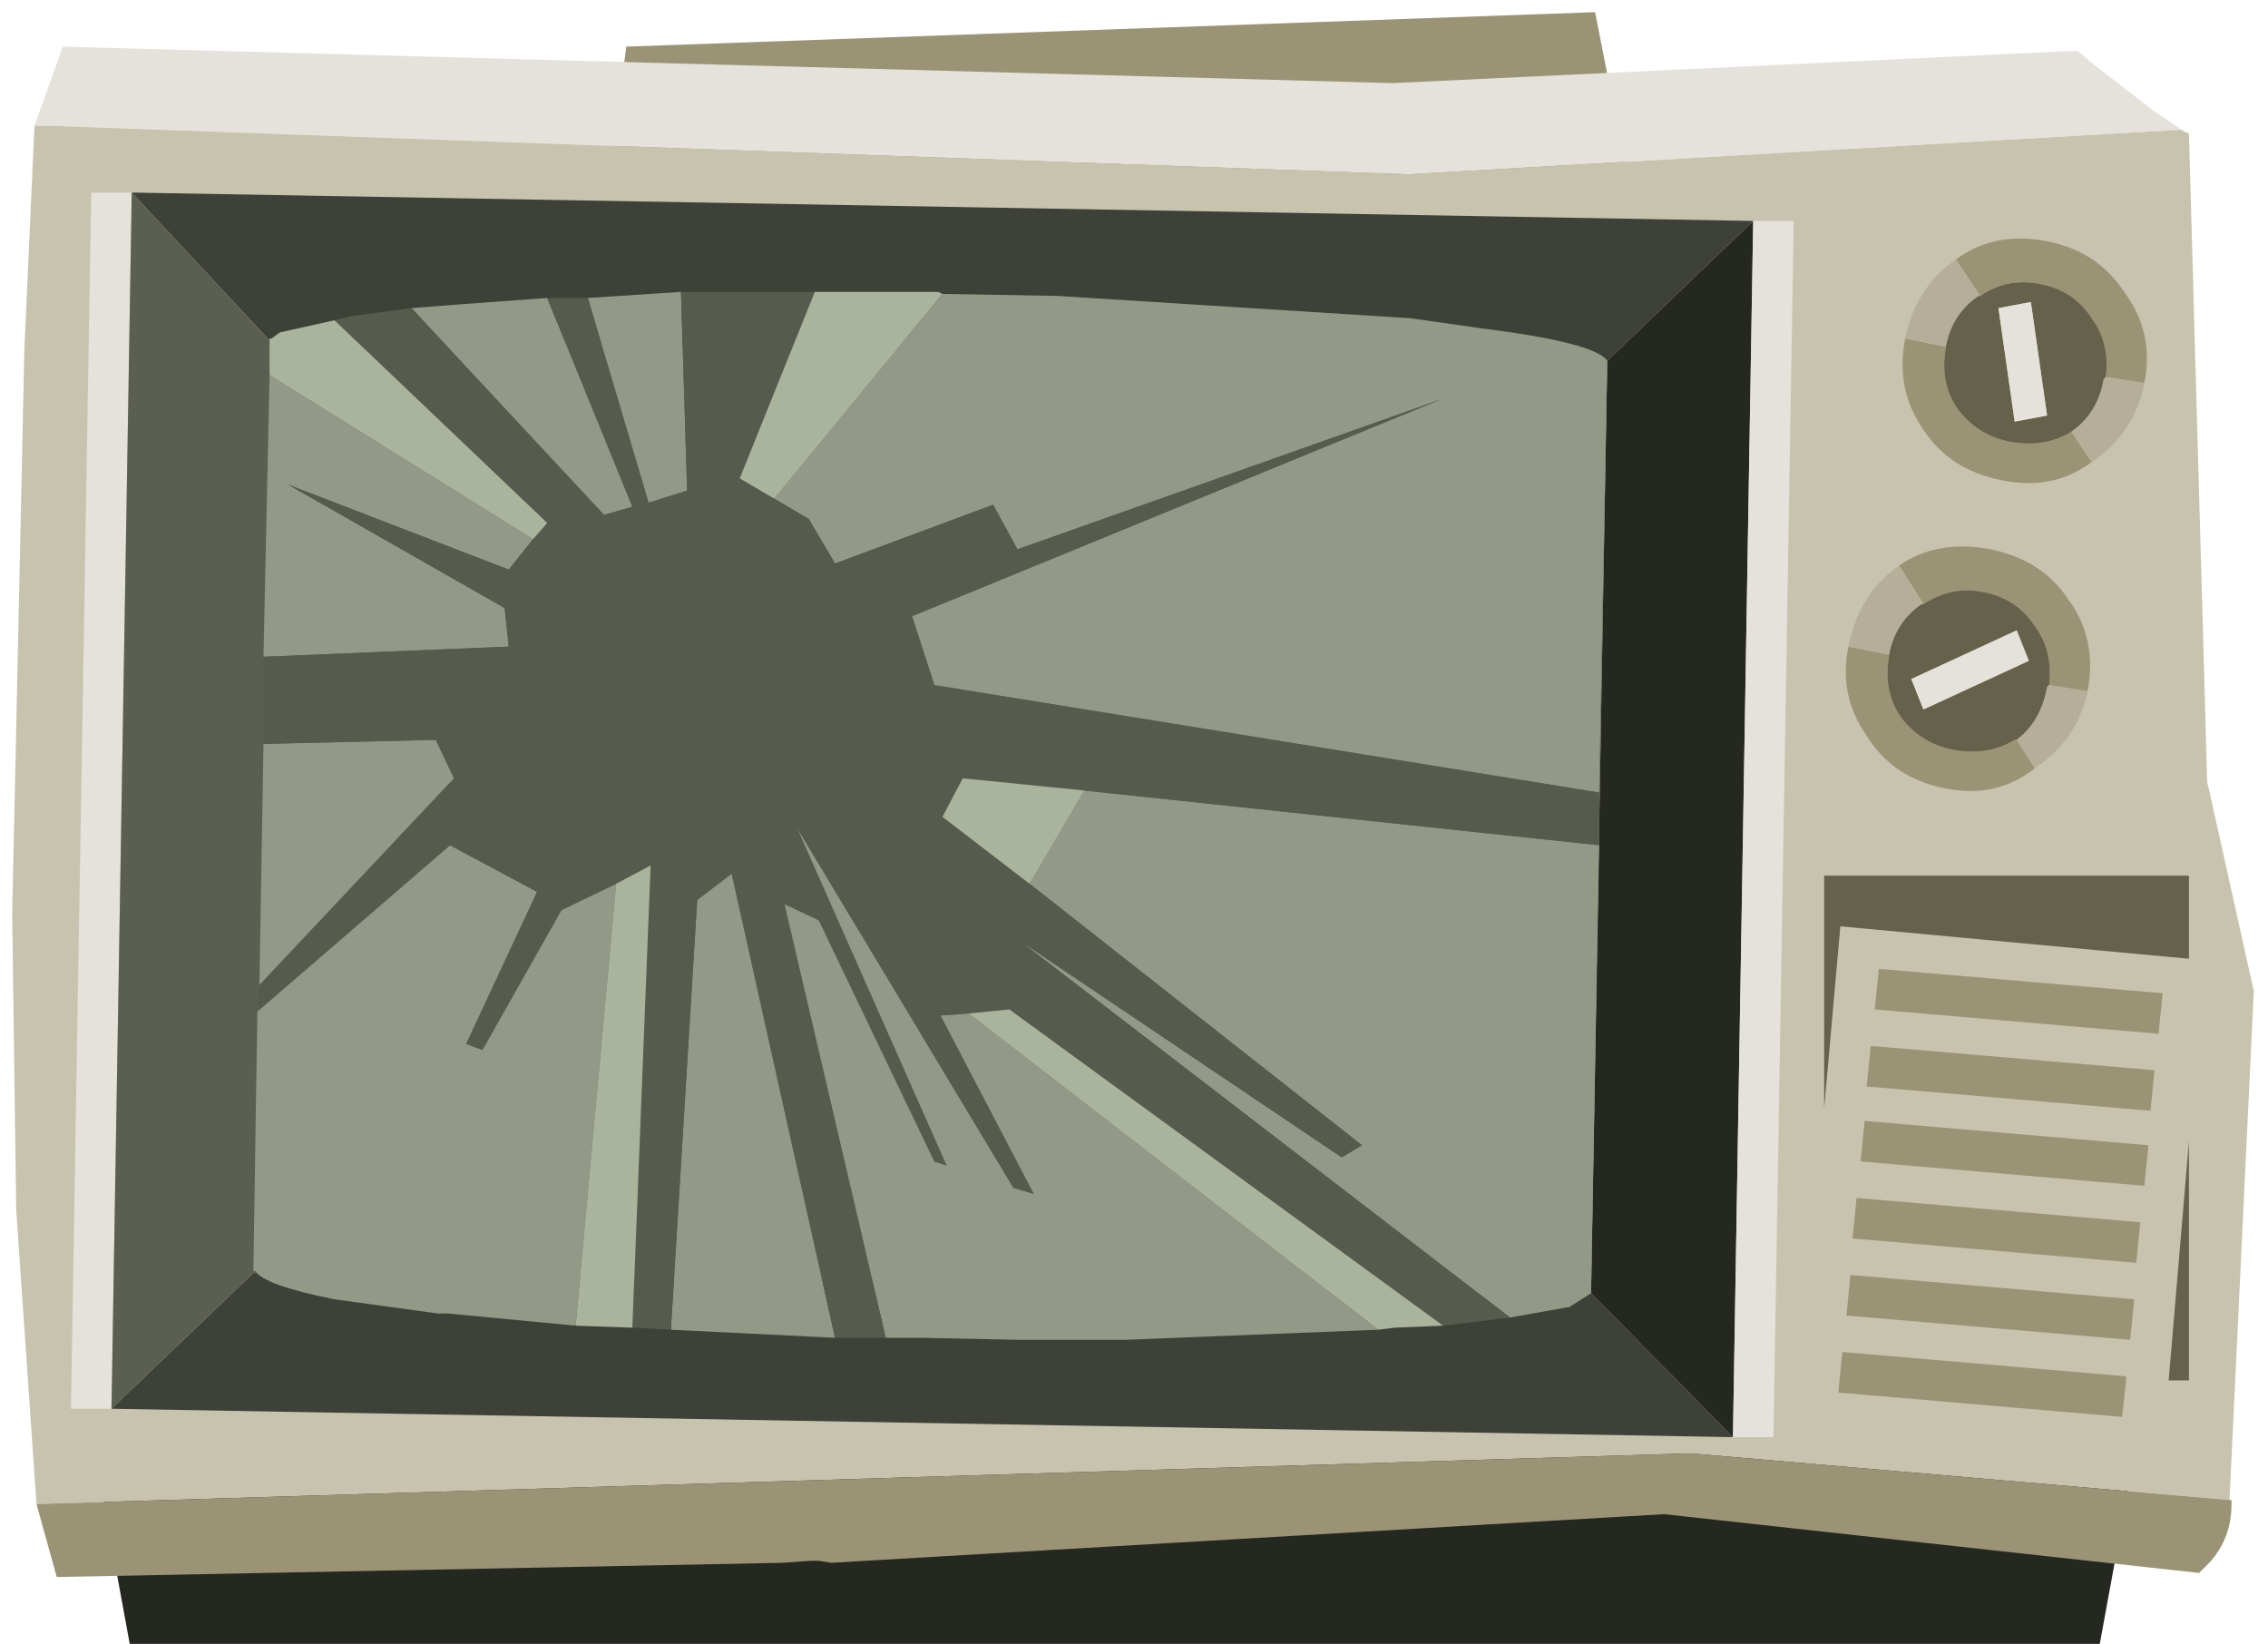 <?xml version="1.0" encoding="UTF-8" standalone="no"?>
<svg xmlns:ffdec="https://www.free-decompiler.com/flash" xmlns:xlink="http://www.w3.org/1999/xlink" ffdec:objectType="frame" height="40.55px" width="55.95px" xmlns="http://www.w3.org/2000/svg">
  <g transform="matrix(1.0, 0.0, 0.0, 1.0, 27.5, 20.5)">
    <use ffdec:characterId="845" height="40.25" transform="matrix(1.0, 0.0, 0.0, 1.0, -27.25, -20.2)" width="55.35" xlink:href="#shape0"/>
  </g>
  <defs>
    <g id="shape0" transform="matrix(1.0, 0.0, 0.0, 1.0, 27.25, 20.2)">
      <path d="M0.6 -10.55 L-13.25 -10.05 -12.05 -19.35 11.85 -20.2 13.65 -11.05 0.6 -10.55" fill="#9b9375" fill-rule="evenodd" stroke="none"/>
      <path d="M-2.75 20.05 L-3.2 20.05 -6.65 20.05 -8.2 20.05 -9.65 20.05 -24.3 20.05 -26.5 8.05 26.5 8.05 24.3 20.05 22.35 20.05 18.35 20.05 7.0 20.05 5.4 20.05 2.75 20.05 -2.75 20.05" fill="#252721" fill-rule="evenodd" stroke="none"/>
      <path d="M-26.65 -17.4 L-25.95 -19.35 6.85 -18.45 23.75 -19.25 24.1 -18.95 25.65 -17.75 26.25 -17.35 26.3 -17.3 7.25 -16.2 -26.35 -17.4 -26.65 -17.4" fill="#e4e2da" fill-rule="evenodd" stroke="none"/>
      <path d="M-26.65 -17.4 L-26.35 -17.4 7.25 -16.2 26.3 -17.3 26.5 -17.2 26.95 -1.2 27.0 -1.0 28.1 3.95 27.5 16.5 14.2 15.35 -26.6 16.6 -27.1 9.35 -27.2 2.05 -27.05 -4.85 -26.9 -11.85 -26.65 -17.4" fill="#c8c3af" fill-rule="evenodd" stroke="none"/>
      <path d="M27.5 16.5 L27.55 16.5 27.55 16.6 Q27.55 17.45 27.0 18.05 L26.75 18.3 13.55 16.85 -7.0 18.05 -7.3 18.0 -7.5 18.0 -8.2 18.05 -26.1 18.4 -26.6 16.6 14.2 15.35 27.5 16.5" fill="#9b9375" fill-rule="evenodd" stroke="none"/>
      <path d="M12.15 -11.6 L15.75 -15.05 15.25 14.95 11.75 11.4 12.15 -11.6" fill="#252721" fill-rule="evenodd" stroke="none"/>
      <path d="M15.75 -15.05 L12.15 -11.6 -20.85 -12.1 -24.25 -15.75 15.75 -15.05 M11.75 11.4 L15.25 14.95 -24.75 14.25 -21.25 10.9 11.75 11.4" fill="#3e4138" fill-rule="evenodd" stroke="none"/>
      <path d="M15.25 14.95 L15.75 -15.05 16.75 -15.05 16.25 14.95 15.25 14.95 M-24.75 14.25 L-25.75 14.25 -25.25 -15.75 -24.25 -15.75 -24.75 14.25" fill="#e4e2da" fill-rule="evenodd" stroke="none"/>
      <path d="M12.15 -11.6 L11.75 11.4 -21.25 10.9 -24.75 14.25 -24.25 -15.75 -20.85 -12.1 12.15 -11.6" fill="#5a5f52" fill-rule="evenodd" stroke="none"/>
      <path d="M-4.25 -13.25 L-1.4 -13.2 7.3 -12.65 9.05 -12.4 Q11.85 -12.05 12.15 -11.6 L11.95 -0.95 -4.45 -3.6 -5.0 -5.3 8.05 -10.65 -2.4 -6.95 -3.0 -8.05 -6.9 -6.6 -7.55 -7.7 -8.4 -8.2 -4.25 -13.25 M11.95 0.35 L11.75 11.4 11.2 11.75 11.15 11.75 9.75 12.0 -2.35 2.7 5.6 8.05 6.1 7.75 -2.1 1.3 -0.75 -1.0 11.95 0.35 M6.5 12.3 L0.25 12.55 -0.25 12.55 -2.35 12.55 -4.75 12.5 -5.65 12.5 -8.15 1.8 -7.3 2.2 -4.45 8.15 -4.15 8.25 -7.85 -0.1 -2.5 8.8 -2.0 8.95 -4.3 4.55 -3.6 4.5 6.5 12.3 M-6.9 12.5 L-10.95 12.3 -10.3 1.7 -9.45 1.05 -6.9 12.5 M-13.3 12.2 L-16.45 11.9 -16.7 11.9 -19.25 11.55 Q-21.0 11.2 -21.2 10.85 L-21.25 10.85 -21.15 4.45 -16.4 0.35 -14.25 1.5 -16.0 5.25 -15.6 5.4 -13.65 1.95 -12.3 1.3 -13.3 12.2 M-21.1 3.8 L-21.0 -2.15 -16.75 -2.25 -16.3 -1.3 -21.1 3.8 M-21.0 -4.3 L-20.85 -11.25 -14.35 -7.2 -14.95 -6.45 -20.4 -8.55 -15.05 -5.5 -14.95 -4.55 -21.0 -4.3 M-17.35 -12.9 L-16.05 -13.0 -14.0 -13.15 -11.9 -8.0 -12.6 -7.8 -17.35 -12.9 M-13.0 -13.15 L-10.7 -13.3 -10.55 -8.4 -11.5 -8.1 -13.0 -13.15" fill="#929a87" fill-rule="evenodd" stroke="none"/>
      <path d="M11.95 -0.95 L11.95 0.35 -0.75 -1.0 -3.75 -1.3 -4.25 -0.35 -2.1 1.3 6.1 7.75 5.6 8.05 -2.35 2.7 9.75 12.0 8.1 12.2 -2.6 4.4 -3.6 4.5 -4.3 4.55 -2.0 8.95 -2.5 8.8 -7.85 -0.1 -4.15 8.25 -4.45 8.15 -7.3 2.2 -8.15 1.8 -5.65 12.5 -6.8 12.5 -6.9 12.5 -9.45 1.05 -10.3 1.7 -10.95 12.3 -11.9 12.25 -11.45 0.85 -12.3 1.3 -13.65 1.95 -15.6 5.4 -16.0 5.25 -14.25 1.5 -16.4 0.35 -21.15 4.45 -21.1 3.8 -16.3 -1.3 -16.75 -2.25 -21.0 -2.15 -21.0 -4.3 -14.95 -4.55 -15.05 -5.5 -20.4 -8.55 -14.95 -6.45 -14.35 -7.2 -14.0 -7.6 -19.25 -12.6 -18.85 -12.7 -17.35 -12.9 -12.6 -7.8 -11.9 -8.0 -14.0 -13.15 -13.0 -13.15 -11.5 -8.1 -10.55 -8.4 -10.7 -13.3 -7.4 -13.3 -9.25 -8.7 -8.4 -8.2 -7.55 -7.7 -6.9 -6.6 -3.0 -8.05 -2.4 -6.95 8.05 -10.65 -5.0 -5.3 -4.45 -3.6 11.95 -0.95" fill="#565b4d" fill-rule="evenodd" stroke="none"/>
      <path d="M8.1 12.2 L6.9 12.25 6.5 12.3 -3.6 4.5 -2.6 4.4 8.1 12.2 M-11.9 12.25 L-13.3 12.2 -12.3 1.3 -11.45 0.85 -11.9 12.25 M-20.85 -11.25 L-20.85 -12.15 -20.8 -12.15 -20.6 -12.3 -19.25 -12.6 -14.0 -7.6 -14.35 -7.2 -20.85 -11.25 M-7.4 -13.3 L-4.35 -13.3 -4.25 -13.25 -8.4 -8.2 -9.25 -8.7 -7.4 -13.3 M-2.1 1.3 L-4.25 -0.35 -3.75 -1.3 -0.75 -1.0 -2.1 1.3" fill="#aab49d" fill-rule="evenodd" stroke="none"/>
      <path d="M26.5 3.15 L26.9 3.15 26.5 7.65 26.0 13.55 25.8 15.5 16.8 14.7 17.5 6.85 17.9 2.35 26.5 3.15 M25.05 12.55 L25.15 11.55 18.15 10.95 18.05 11.95 25.05 12.55 M24.85 14.45 L24.95 13.55 24.95 13.45 17.95 12.85 17.85 13.85 24.85 14.45 M25.4 8.75 L25.5 7.75 18.5 7.15 18.4 8.15 25.4 8.75 M25.75 5.0 L25.85 4.0 18.85 3.4 18.75 4.4 25.75 5.0 M25.2 10.65 L25.3 9.65 18.3 9.05 18.2 10.05 25.2 10.65 M25.55 6.9 L25.65 5.9 18.65 5.3 18.55 6.3 25.55 6.9" fill="#c8c3af" fill-rule="evenodd" stroke="none"/>
      <path d="M26.5 7.65 L26.5 13.55 26.0 13.55 26.5 7.65 M17.5 6.85 L17.5 1.1 26.5 1.1 26.5 3.15 17.9 2.35 17.5 6.85" fill="#66614a" fill-rule="evenodd" stroke="none"/>
      <path d="M25.55 6.9 L18.55 6.3 18.65 5.3 25.65 5.9 25.55 6.9 M25.2 10.65 L18.2 10.05 18.3 9.05 25.3 9.65 25.2 10.65 M25.75 5.0 L18.75 4.4 18.85 3.4 25.85 4.0 25.75 5.0 M25.4 8.75 L18.4 8.15 18.5 7.15 25.5 7.75 25.4 8.75 M24.85 14.45 L17.85 13.85 17.95 12.85 24.95 13.45 24.95 13.55 24.85 14.45 M25.05 12.55 L18.05 11.95 18.15 10.95 25.15 11.55 25.05 12.55" fill="#9b9375" fill-rule="evenodd" stroke="none"/>
      <path d="M24.1 -9.1 Q23.15 -8.4 21.9 -8.65 20.6 -8.9 19.95 -9.9 19.25 -10.9 19.5 -12.15 L20.5 -11.95 20.5 -11.9 Q20.35 -11.05 20.8 -10.4 21.3 -9.75 22.1 -9.6 22.95 -9.45 23.6 -9.85 L24.1 -9.1 M20.75 -14.1 Q21.7 -14.8 23.0 -14.55 24.25 -14.3 24.9 -13.3 25.65 -12.3 25.4 -11.05 L24.45 -11.2 Q24.55 -12.05 24.1 -12.65 23.65 -13.35 22.8 -13.5 22.0 -13.65 21.35 -13.2 L20.75 -14.1 M19.1 -4.35 L19.1 -4.3 Q18.95 -3.45 19.4 -2.8 19.9 -2.15 20.7 -2.0 21.55 -1.85 22.2 -2.25 L22.25 -2.25 22.7 -1.55 Q21.75 -0.8 20.5 -1.05 19.2 -1.3 18.55 -2.35 17.85 -3.35 18.1 -4.55 L19.1 -4.35 M23.05 -3.6 Q23.15 -4.45 22.7 -5.05 22.25 -5.75 21.4 -5.9 20.65 -6.05 19.95 -5.6 L19.35 -6.55 Q20.3 -7.2 21.6 -6.95 22.85 -6.7 23.5 -5.75 24.25 -4.75 24.0 -3.45 L23.05 -3.6" fill="#9b9375" fill-rule="evenodd" stroke="none"/>
      <path d="M23.6 -9.85 Q22.95 -9.45 22.1 -9.6 21.3 -9.75 20.8 -10.4 20.35 -11.05 20.5 -11.9 L20.5 -11.95 Q20.65 -12.75 21.3 -13.2 L21.35 -13.2 Q22.0 -13.65 22.8 -13.5 23.65 -13.35 24.1 -12.65 24.55 -12.05 24.45 -11.2 L24.4 -11.15 Q24.25 -10.3 23.6 -9.85 M22.25 -2.25 L22.2 -2.25 Q21.55 -1.85 20.7 -2.0 19.9 -2.15 19.4 -2.8 18.95 -3.45 19.1 -4.3 L19.1 -4.35 Q19.25 -5.15 19.9 -5.6 L19.95 -5.6 Q20.65 -6.05 21.4 -5.9 22.25 -5.75 22.7 -5.05 23.15 -4.45 23.05 -3.6 L23.0 -3.55 Q22.85 -2.7 22.25 -2.25 M19.65 -3.75 L19.95 -3.0 22.55 -4.2 22.25 -4.95 19.65 -3.75 M22.6 -13.05 L21.8 -12.9 22.2 -10.1 23.0 -10.25 22.6 -13.05" fill="#66614a" fill-rule="evenodd" stroke="none"/>
      <path d="M19.65 -3.75 L22.25 -4.95 22.55 -4.2 19.95 -3.0 19.65 -3.75 M22.6 -13.05 L23.0 -10.25 22.2 -10.1 21.8 -12.9 22.6 -13.05" fill="#e4e2da" fill-rule="evenodd" stroke="none"/>
      <path d="M19.5 -12.15 Q19.75 -13.4 20.75 -14.1 L21.35 -13.2 21.3 -13.2 Q20.65 -12.75 20.5 -11.95 L19.5 -12.15 M25.4 -11.05 Q25.15 -9.8 24.1 -9.1 L23.6 -9.85 Q24.25 -10.3 24.4 -11.15 L24.45 -11.2 25.4 -11.05 M22.25 -2.25 Q22.85 -2.7 23.0 -3.55 L23.05 -3.6 24.0 -3.45 Q23.75 -2.25 22.7 -1.55 L22.25 -2.25 M19.95 -5.6 L19.9 -5.6 Q19.25 -5.15 19.1 -4.35 L18.1 -4.55 Q18.35 -5.85 19.35 -6.55 L19.95 -5.6" fill="#b5af99" fill-rule="evenodd" stroke="none"/>
    </g>
  </defs>
</svg>
